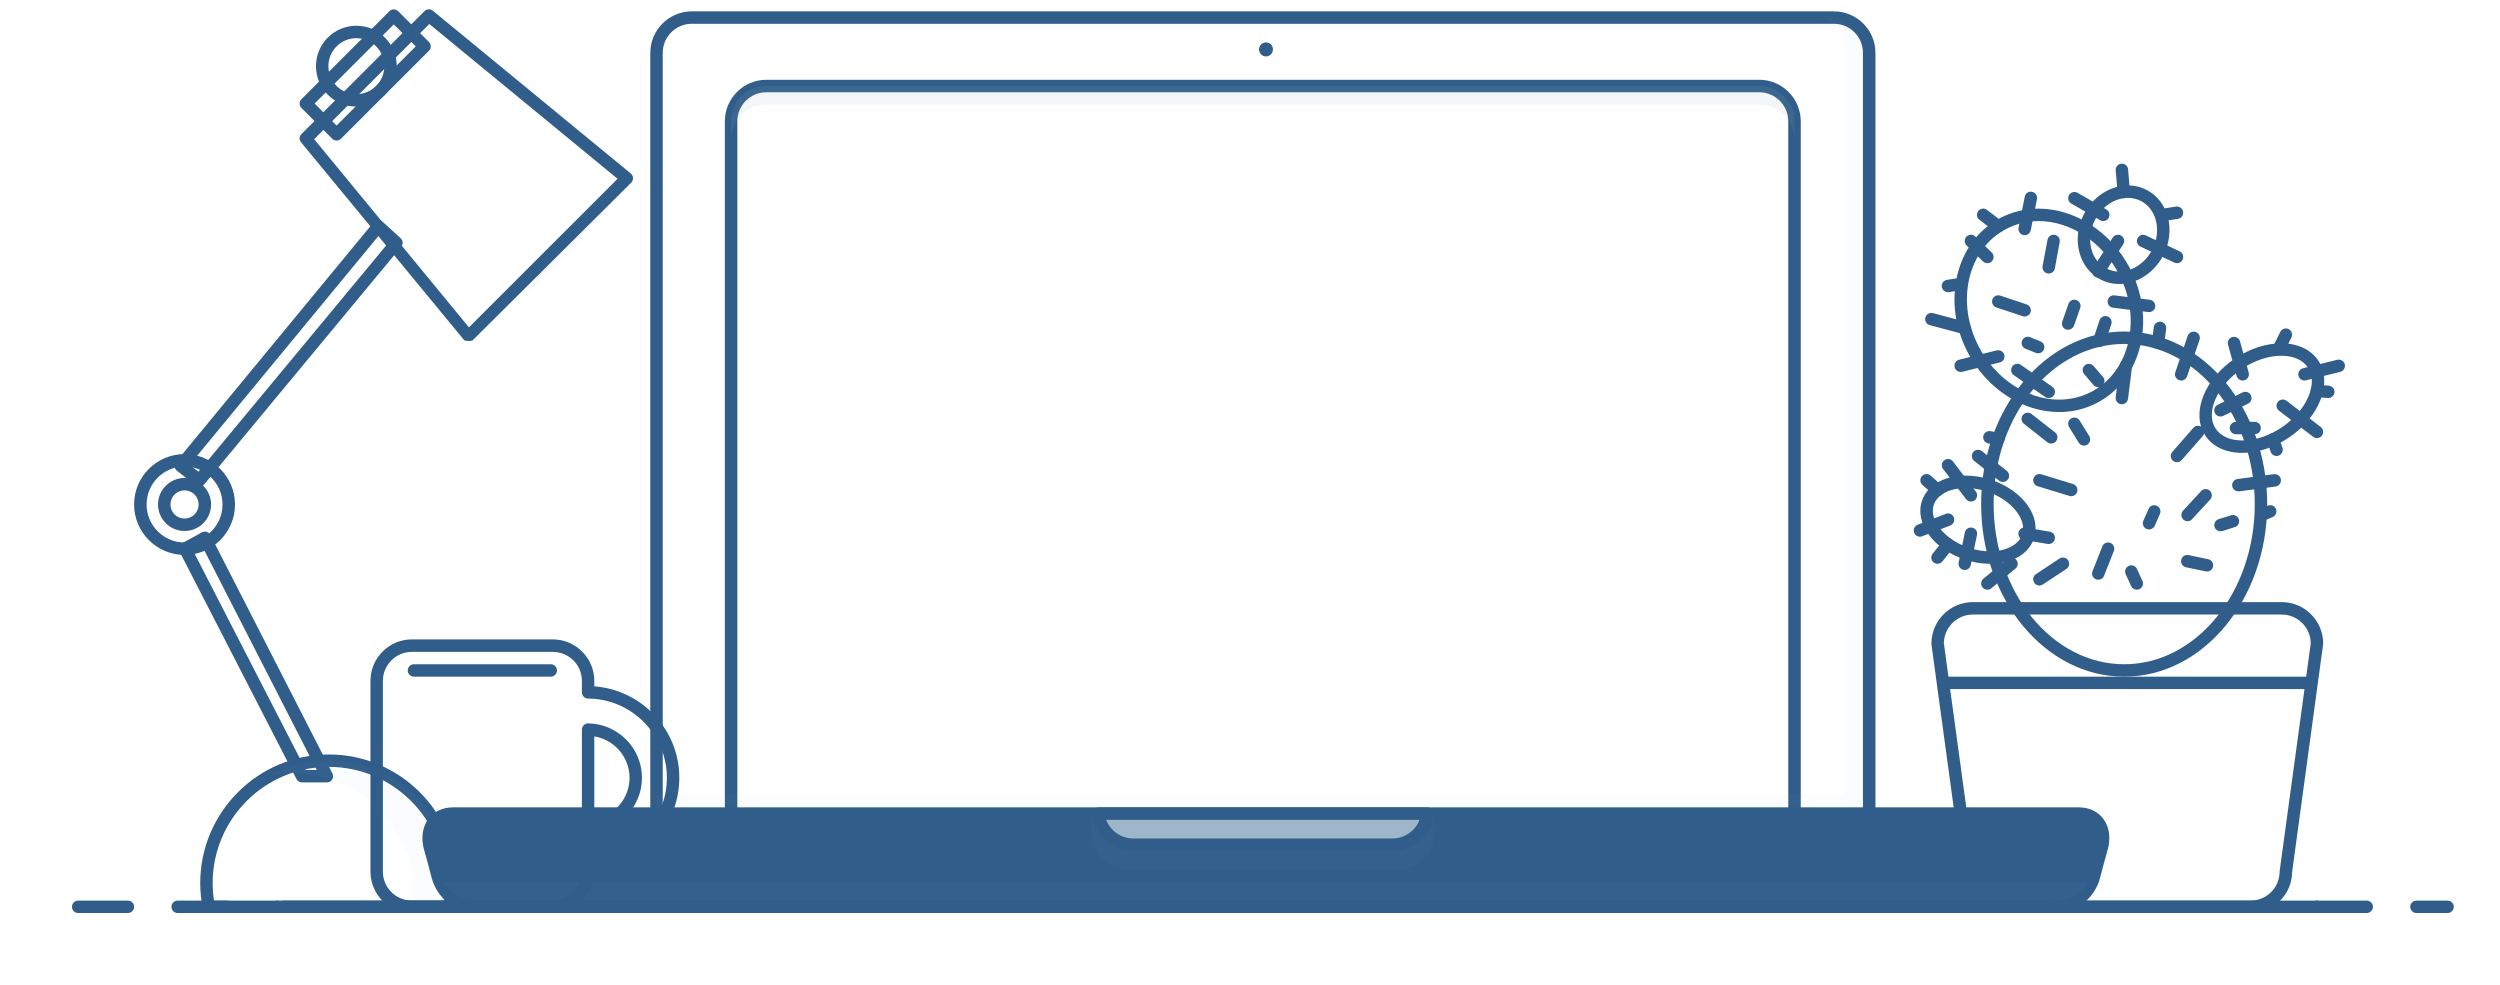<svg width="33" height="13" viewBox="0 0 33 13" fill="none" xmlns="http://www.w3.org/2000/svg">
<path d="M2.632 6.423C2.615 6.423 2.597 6.417 2.582 6.406L2.336 6.214C2.318 6.2 2.307 6.18 2.304 6.158C2.302 6.136 2.309 6.114 2.323 6.097L4.931 2.935C4.945 2.918 4.966 2.907 4.989 2.906C5.011 2.904 5.033 2.912 5.05 2.927L5.288 3.144C5.321 3.174 5.324 3.223 5.296 3.257L2.696 6.393C2.679 6.413 2.656 6.423 2.632 6.423L2.632 6.423ZM2.503 6.136L2.62 6.227L5.12 3.213L5.003 3.106L2.503 6.136L2.503 6.136Z" fill="#305D8A"/>
<path d="M4.315 10.328H3.987C3.956 10.328 3.928 10.311 3.914 10.284L2.37 7.281C2.349 7.241 2.364 7.192 2.403 7.171L2.665 7.027C2.684 7.017 2.707 7.014 2.728 7.021C2.75 7.027 2.767 7.042 2.777 7.062L4.388 10.209C4.401 10.234 4.4 10.264 4.385 10.289C4.37 10.313 4.344 10.328 4.315 10.328V10.328ZM4.037 10.164H4.181L2.67 7.212L2.552 7.276L4.037 10.164V10.164Z" fill="#305D8A"/>
<path d="M4.704 1.407C4.562 1.407 4.428 1.351 4.327 1.251C4.119 1.043 4.119 0.704 4.327 0.496C4.428 0.395 4.562 0.34 4.704 0.34C4.847 0.34 4.981 0.395 5.081 0.496C5.289 0.704 5.289 1.043 5.081 1.251C4.981 1.351 4.847 1.407 4.704 1.407ZM4.704 0.504C4.605 0.504 4.513 0.542 4.443 0.612C4.299 0.756 4.299 0.991 4.443 1.135C4.513 1.204 4.605 1.243 4.704 1.243C4.803 1.243 4.896 1.204 4.965 1.135C5.109 0.991 5.109 0.756 4.965 0.612C4.896 0.542 4.803 0.504 4.704 0.504V0.504Z" fill="#305D8A"/>
<path d="M4.443 1.855C4.422 1.855 4.401 1.847 4.385 1.831L3.979 1.425C3.947 1.393 3.947 1.341 3.979 1.309L5.14 0.148C5.155 0.133 5.176 0.124 5.198 0.124C5.219 0.124 5.24 0.133 5.256 0.148L5.662 0.554C5.694 0.586 5.694 0.638 5.662 0.67L4.501 1.831C4.485 1.847 4.464 1.855 4.443 1.855ZM4.153 1.367L4.443 1.657L5.488 0.612L5.198 0.322L4.153 1.367Z" fill="#305D8A"/>
<path d="M6.184 4.5H6.18C6.157 4.5 6.136 4.501 6.121 4.483L3.973 1.877C3.946 1.844 3.949 1.8 3.979 1.77L5.604 0.146C5.634 0.116 5.682 0.115 5.714 0.142L8.326 2.29C8.344 2.304 8.355 2.326 8.356 2.349C8.357 2.372 8.348 2.395 8.332 2.411L6.242 4.489C6.227 4.504 6.206 4.5 6.184 4.5H6.184ZM4.147 1.837L6.19 4.321L8.152 2.36L5.667 0.317L4.147 1.837L4.147 1.837Z" fill="#305D8A"/>
<g opacity="0.2">
<path opacity="0.2" d="M6.873 3.86L6.997 3.863L7.635 3.224L7.693 3.166L7.689 3.055L6.881 3.863" fill="#9DB6C9"/>
</g>
<path d="M2.436 7.325C2.069 7.325 1.77 7.026 1.77 6.659C1.77 6.292 2.069 5.994 2.436 5.994C2.803 5.994 3.102 6.292 3.102 6.659C3.102 7.026 2.803 7.325 2.436 7.325ZM2.436 6.158C2.159 6.158 1.935 6.383 1.935 6.659C1.935 6.936 2.16 7.161 2.436 7.161C2.712 7.161 2.937 6.936 2.937 6.659C2.937 6.383 2.712 6.158 2.436 6.158Z" fill="#305D8A"/>
<path d="M2.436 7.009C2.243 7.009 2.086 6.852 2.086 6.659C2.086 6.466 2.243 6.309 2.436 6.309C2.629 6.309 2.786 6.466 2.786 6.659C2.786 6.852 2.629 7.009 2.436 7.009ZM2.436 6.473C2.333 6.473 2.25 6.556 2.25 6.659C2.25 6.762 2.333 6.845 2.436 6.845C2.539 6.845 2.622 6.762 2.622 6.659C2.622 6.556 2.539 6.473 2.436 6.473Z" fill="#305D8A"/>
<path d="M5.926 12.052H2.756C2.717 12.052 2.683 12.024 2.676 11.986C2.654 11.877 2.643 11.766 2.643 11.657C2.643 10.721 3.405 9.959 4.341 9.959C5.277 9.959 6.039 10.721 6.039 11.657C6.039 11.765 6.028 11.876 6.007 11.986C5.999 12.024 5.965 12.052 5.926 12.052H5.926ZM2.825 11.888H5.857C5.869 11.81 5.875 11.733 5.875 11.657C5.875 10.811 5.187 10.123 4.341 10.123C3.495 10.123 2.807 10.811 2.807 11.657C2.807 11.733 2.813 11.811 2.825 11.888H2.825Z" fill="#305D8A"/>
<g opacity="0.2">
<path opacity="0.2" d="M4.341 10.041C4.069 10.041 3.812 10.109 3.587 10.228C3.672 10.214 3.759 10.205 3.849 10.205C4.741 10.205 5.464 10.929 5.464 11.821C5.464 11.871 5.461 11.921 5.457 11.97H5.926C5.946 11.869 5.957 11.764 5.957 11.657C5.957 10.765 5.233 10.041 4.341 10.041Z" fill="#9DB6C9"/>
</g>
<path d="M27.974 3.749C27.888 3.749 27.807 3.73 27.732 3.692C27.589 3.619 27.488 3.489 27.446 3.324C27.405 3.163 27.426 2.989 27.505 2.832C27.623 2.599 27.853 2.448 28.09 2.448C28.175 2.448 28.257 2.467 28.332 2.505C28.622 2.652 28.724 3.038 28.558 3.365C28.44 3.598 28.211 3.749 27.974 3.749V3.749ZM28.09 2.612C27.914 2.612 27.742 2.728 27.652 2.906C27.591 3.027 27.574 3.161 27.605 3.284C27.635 3.402 27.706 3.495 27.806 3.545C27.858 3.571 27.914 3.585 27.974 3.585C28.15 3.585 28.321 3.469 28.412 3.291C28.536 3.045 28.467 2.758 28.258 2.652C28.206 2.626 28.149 2.612 28.09 2.612Z" fill="#305D8A"/>
<path d="M27.18 5.439C26.699 5.439 26.226 5.132 25.977 4.657C25.807 4.333 25.757 3.971 25.835 3.636C25.915 3.297 26.117 3.028 26.404 2.877C26.56 2.796 26.73 2.754 26.908 2.754C27.39 2.754 27.863 3.061 28.112 3.536C28.282 3.86 28.332 4.223 28.253 4.557C28.174 4.896 27.971 5.165 27.684 5.316C27.529 5.398 27.359 5.439 27.18 5.439ZM26.908 2.918C26.756 2.918 26.613 2.954 26.481 3.023C26.236 3.151 26.064 3.382 25.995 3.674C25.926 3.97 25.971 4.292 26.122 4.58C26.343 5.002 26.759 5.275 27.18 5.275C27.332 5.275 27.476 5.24 27.608 5.171C27.852 5.042 28.025 4.811 28.093 4.519C28.163 4.223 28.118 3.901 27.967 3.613C27.745 3.191 27.33 2.918 26.908 2.918V2.918Z" fill="#305D8A"/>
<path d="M26.268 7.442C26.157 7.442 26.044 7.423 25.933 7.385C25.518 7.246 25.271 6.906 25.37 6.611C25.439 6.406 25.661 6.278 25.95 6.278C26.061 6.278 26.174 6.297 26.286 6.335C26.7 6.474 26.947 6.814 26.848 7.108C26.779 7.314 26.557 7.442 26.268 7.442V7.442ZM25.95 6.442C25.737 6.442 25.571 6.529 25.526 6.664C25.458 6.864 25.669 7.123 25.985 7.229C26.08 7.261 26.175 7.278 26.268 7.278C26.481 7.278 26.647 7.191 26.693 7.056C26.76 6.856 26.55 6.597 26.233 6.49C26.139 6.458 26.043 6.442 25.95 6.442V6.442Z" fill="#305D8A"/>
<path d="M29.599 5.978C29.381 5.978 29.207 5.896 29.109 5.748C28.918 5.457 29.097 4.999 29.508 4.728C29.7 4.601 29.915 4.532 30.113 4.532C30.331 4.532 30.505 4.614 30.603 4.762C30.795 5.053 30.616 5.511 30.204 5.782C30.013 5.909 29.798 5.978 29.599 5.978V5.978ZM30.113 4.696C29.946 4.696 29.764 4.756 29.599 4.865C29.268 5.083 29.107 5.446 29.246 5.657C29.313 5.758 29.438 5.814 29.599 5.814C29.767 5.814 29.949 5.754 30.114 5.645C30.444 5.427 30.606 5.064 30.466 4.853C30.4 4.752 30.274 4.696 30.113 4.696V4.696Z" fill="#305D8A"/>
<path d="M28.04 8.932C26.998 8.932 26.151 7.91 26.151 6.654C26.151 5.398 26.998 4.376 28.04 4.376C29.081 4.376 29.927 5.398 29.927 6.654C29.927 7.91 29.081 8.932 28.04 8.932V8.932ZM28.04 4.54C27.089 4.54 26.316 5.489 26.316 6.654C26.316 7.82 27.089 8.768 28.04 8.768C28.99 8.768 29.763 7.82 29.763 6.654C29.763 5.489 28.99 4.54 28.04 4.54V4.54Z" fill="#305D8A"/>
<path d="M29.708 12.052H26.453C26.153 12.052 25.908 11.81 25.905 11.511L25.495 8.506C25.495 8.503 25.495 8.499 25.495 8.495C25.495 8.193 25.74 7.948 26.042 7.948H30.119C30.42 7.948 30.666 8.193 30.666 8.495C30.666 8.499 30.666 8.503 30.665 8.506L30.256 11.511C30.253 11.81 30.008 12.052 29.708 12.052H29.708ZM25.659 8.49L26.069 11.494C26.069 11.497 26.069 11.501 26.069 11.505C26.069 11.716 26.241 11.888 26.453 11.888H29.708C29.92 11.888 30.091 11.716 30.091 11.505C30.091 11.501 30.092 11.497 30.092 11.494L30.502 8.49C30.499 8.281 30.328 8.112 30.119 8.112H26.042C25.832 8.112 25.662 8.281 25.659 8.49H25.659Z" fill="#305D8A"/>
<path d="M24.208 11.396H9.132C8.83 11.396 8.584 11.151 8.584 10.849V0.698C8.584 0.396 8.83 0.15 9.132 0.15H24.208C24.51 0.15 24.756 0.396 24.756 0.698V10.849C24.756 11.151 24.51 11.396 24.208 11.396L24.208 11.396ZM9.132 0.314C8.92 0.314 8.748 0.486 8.748 0.698V10.849C8.748 11.06 8.92 11.232 9.132 11.232H24.208C24.419 11.232 24.591 11.06 24.591 10.849V0.698C24.591 0.486 24.419 0.314 24.208 0.314H9.132Z" fill="#305D8A"/>
<g opacity="0.2">
<path opacity="0.2" d="M24.126 0.231H23.976C24.18 0.231 24.345 0.397 24.345 0.601V10.656H24.591V0.697C24.591 0.44 24.383 0.231 24.126 0.231V0.231Z" fill="#9DB6C9"/>
</g>
<path d="M23.222 11.232H10.116C9.814 11.232 9.568 10.987 9.568 10.685V1.601C9.568 1.299 9.814 1.053 10.116 1.053H23.222C23.524 1.053 23.77 1.299 23.77 1.601V10.685C23.77 10.987 23.524 11.232 23.222 11.232V11.232ZM10.116 1.218C9.904 1.218 9.733 1.389 9.733 1.601V10.685C9.733 10.896 9.905 11.068 10.116 11.068H23.222C23.433 11.068 23.605 10.896 23.605 10.685V1.601C23.605 1.389 23.433 1.218 23.222 1.218H10.116Z" fill="#305D8A"/>
<path d="M27.439 10.738H5.981C5.724 10.738 5.607 10.957 5.68 11.204C5.705 11.286 5.755 11.476 5.776 11.559C5.84 11.808 6.053 11.97 6.31 11.97H27.111C27.368 11.97 27.581 11.808 27.645 11.559C27.666 11.476 27.716 11.286 27.741 11.204C27.814 10.957 27.697 10.738 27.439 10.738H27.439Z" fill="#305D8A"/>
<path d="M27.111 12.052H6.309C6.015 12.052 5.768 11.862 5.696 11.58C5.676 11.5 5.625 11.309 5.601 11.228C5.554 11.071 5.574 10.918 5.655 10.809C5.728 10.711 5.844 10.657 5.981 10.657H27.438C27.576 10.657 27.691 10.711 27.764 10.809C27.846 10.918 27.865 11.071 27.818 11.228C27.794 11.309 27.744 11.5 27.723 11.58C27.651 11.863 27.405 12.052 27.11 12.052H27.111ZM5.981 10.821C5.896 10.821 5.829 10.85 5.787 10.906C5.737 10.974 5.727 11.074 5.759 11.181C5.784 11.265 5.834 11.456 5.856 11.54C5.91 11.751 6.088 11.888 6.31 11.888H27.111C27.333 11.888 27.511 11.751 27.565 11.54C27.587 11.456 27.637 11.265 27.662 11.181C27.694 11.074 27.684 10.974 27.634 10.906C27.592 10.851 27.525 10.821 27.439 10.821H5.982H5.981Z" fill="#305D8A"/>
<g opacity="0.2">
<path opacity="0.2" d="M18.076 10.738H14.413V11.012C14.413 11.269 14.621 11.477 14.878 11.477H18.462C18.719 11.477 18.927 11.269 18.927 11.012V10.738H18.076V10.738Z" fill="#9DB6C9"/>
</g>
<path d="M18.076 10.738H14.498C14.526 10.969 14.722 11.149 14.96 11.149H18.38C18.619 11.149 18.815 10.969 18.842 10.738H18.076H18.076Z" fill="#9DB6C9"/>
<path d="M18.38 11.232H14.96C14.683 11.232 14.449 11.025 14.417 10.749C14.414 10.726 14.421 10.703 14.437 10.685C14.452 10.668 14.475 10.658 14.498 10.658H18.842C18.865 10.658 18.887 10.668 18.903 10.685C18.919 10.703 18.926 10.726 18.923 10.749C18.891 11.025 18.657 11.232 18.38 11.232H18.38ZM14.602 10.822C14.658 10.967 14.798 11.068 14.96 11.068H18.38C18.542 11.068 18.682 10.967 18.738 10.822H14.602H14.602Z" fill="#305D8A"/>
<g opacity="0.2">
<path opacity="0.2" d="M5.848 11.642C5.946 11.796 6.115 11.889 6.31 11.889H27.111C27.306 11.889 27.475 11.796 27.574 11.642H5.848H5.848Z" fill="#9DB6C9"/>
</g>
<g opacity="0.33">
<path opacity="0.33" d="M23.222 1.134H10.116C9.859 1.134 9.65 1.343 9.65 1.6V1.846C9.65 1.589 9.859 1.381 10.116 1.381H23.222C23.479 1.381 23.687 1.589 23.687 1.846V1.6C23.687 1.343 23.479 1.134 23.222 1.134Z" fill="#9DB6C9"/>
</g>
<g opacity="0.2">
<path opacity="0.2" d="M24.345 10.492H8.666V10.656H24.345V10.492Z" fill="#9DB6C9"/>
</g>
<path d="M16.711 0.745C16.762 0.745 16.803 0.703 16.803 0.652C16.803 0.601 16.762 0.56 16.711 0.56C16.66 0.56 16.619 0.601 16.619 0.652C16.619 0.703 16.66 0.745 16.711 0.745Z" fill="#305D8A"/>
<g opacity="0.2">
<path opacity="0.2" d="M24.015 0.236C24.029 0.234 24.042 0.231 24.056 0.231H24.015V0.236Z" fill="#9DB6C9"/>
</g>
<path d="M32.308 12.052H31.897C31.852 12.052 31.815 12.015 31.815 11.97C31.815 11.925 31.852 11.888 31.897 11.888H32.308C32.353 11.888 32.39 11.925 32.39 11.97C32.39 12.015 32.353 12.052 32.308 12.052ZM31.24 12.052H30.584C30.538 12.052 30.502 12.015 30.502 11.97C30.502 11.925 30.538 11.888 30.584 11.888H31.24C31.286 11.888 31.323 11.925 31.323 11.97C31.323 12.015 31.286 12.052 31.24 12.052Z" fill="#305D8A"/>
<path d="M30.584 12.052H3.741C3.695 12.052 3.659 12.015 3.659 11.97C3.659 11.925 3.695 11.888 3.741 11.888H30.584C30.629 11.888 30.666 11.925 30.666 11.97C30.666 12.015 30.629 12.052 30.584 12.052Z" fill="#305D8A"/>
<path d="M3.659 12.052C3.614 12.052 3.577 12.015 3.577 11.97C3.577 11.925 3.613 11.888 3.658 11.888H3.659C3.705 11.888 3.741 11.925 3.741 11.97C3.741 12.015 3.705 12.052 3.659 12.052ZM3.002 12.052H2.345C2.3 12.052 2.263 12.015 2.263 11.97C2.263 11.925 2.3 11.888 2.345 11.888H3.002C3.047 11.888 3.084 11.925 3.084 11.97C3.084 12.015 3.047 12.052 3.002 12.052ZM1.688 12.052H1.032C0.986 12.052 0.95 12.015 0.95 11.97C0.95 11.925 0.986 11.888 1.032 11.888H1.688C1.734 11.888 1.77 11.925 1.77 11.97C1.77 12.015 1.734 12.052 1.688 12.052Z" fill="#305D8A"/>
<path d="M28.736 3.474C28.725 3.474 28.713 3.471 28.701 3.466L28.254 3.255C28.213 3.236 28.195 3.187 28.215 3.146C28.234 3.105 28.283 3.087 28.324 3.107L28.772 3.318C28.812 3.337 28.83 3.386 28.811 3.427C28.797 3.457 28.767 3.474 28.736 3.474V3.474Z" fill="#305D8A"/>
<path d="M28.033 2.616C27.991 2.616 27.955 2.584 27.952 2.541L27.927 2.249C27.923 2.204 27.957 2.165 28.002 2.161C28.048 2.156 28.087 2.191 28.091 2.236L28.115 2.528C28.119 2.573 28.085 2.612 28.04 2.616C28.038 2.616 28.036 2.616 28.033 2.616V2.616Z" fill="#305D8A"/>
<path d="M27.763 2.918C27.749 2.918 27.735 2.914 27.722 2.907L27.341 2.687C27.302 2.665 27.289 2.615 27.311 2.575C27.334 2.536 27.384 2.523 27.424 2.545L27.804 2.765C27.843 2.787 27.857 2.837 27.834 2.877C27.819 2.903 27.791 2.918 27.763 2.918V2.918Z" fill="#305D8A"/>
<path d="M28.556 2.918C28.516 2.918 28.481 2.889 28.475 2.848C28.468 2.803 28.499 2.761 28.544 2.755L28.723 2.727C28.768 2.72 28.81 2.751 28.817 2.796C28.824 2.841 28.793 2.882 28.748 2.889L28.569 2.917C28.564 2.917 28.56 2.918 28.556 2.918V2.918Z" fill="#305D8A"/>
<path d="M28.736 6.101C28.717 6.101 28.698 6.094 28.682 6.081C28.648 6.051 28.645 5.999 28.675 5.965L28.952 5.648C28.982 5.614 29.034 5.611 29.068 5.64C29.102 5.67 29.106 5.722 29.076 5.756L28.798 6.073C28.782 6.092 28.759 6.101 28.736 6.101V6.101Z" fill="#305D8A"/>
<path d="M30.584 5.783C30.566 5.783 30.549 5.778 30.534 5.766L30.082 5.421C30.046 5.393 30.039 5.342 30.067 5.306C30.094 5.27 30.146 5.263 30.182 5.29L30.633 5.636C30.669 5.664 30.676 5.715 30.649 5.751C30.633 5.772 30.608 5.783 30.584 5.783V5.783Z" fill="#305D8A"/>
<path d="M30.05 6.019C30.016 6.019 29.985 5.998 29.973 5.964L29.926 5.827C29.911 5.784 29.934 5.738 29.977 5.723C30.02 5.708 30.067 5.731 30.081 5.774L30.128 5.91C30.143 5.953 30.12 6 30.077 6.015C30.068 6.018 30.059 6.019 30.05 6.019Z" fill="#305D8A"/>
<path d="M29.604 5.023C29.568 5.023 29.535 4.999 29.524 4.963L29.41 4.55C29.398 4.506 29.423 4.461 29.467 4.449C29.511 4.437 29.556 4.462 29.568 4.506L29.683 4.919C29.695 4.962 29.669 5.008 29.626 5.02C29.618 5.022 29.611 5.023 29.604 5.023V5.023Z" fill="#305D8A"/>
<path d="M30.091 4.664C30.079 4.664 30.067 4.661 30.055 4.655C30.014 4.635 29.998 4.586 30.018 4.545L30.1 4.381C30.12 4.34 30.17 4.324 30.21 4.344C30.251 4.365 30.267 4.414 30.247 4.454L30.165 4.619C30.151 4.647 30.122 4.664 30.091 4.664V4.664Z" fill="#305D8A"/>
<path d="M30.419 5.023C30.383 5.023 30.349 4.998 30.34 4.96C30.329 4.916 30.356 4.872 30.4 4.861L30.851 4.749C30.895 4.739 30.94 4.765 30.951 4.809C30.962 4.853 30.935 4.898 30.891 4.909L30.439 5.02C30.433 5.022 30.426 5.023 30.419 5.023Z" fill="#305D8A"/>
<path d="M30.733 5.254C30.731 5.254 30.728 5.254 30.726 5.254L30.576 5.241C30.53 5.237 30.497 5.198 30.501 5.152C30.505 5.107 30.544 5.072 30.59 5.078L30.74 5.091C30.785 5.094 30.819 5.134 30.815 5.179C30.811 5.222 30.775 5.254 30.733 5.254V5.254Z" fill="#305D8A"/>
<path d="M26.725 3.105C26.72 3.105 26.715 3.104 26.709 3.103C26.665 3.094 26.636 3.051 26.645 3.006L26.727 2.596C26.736 2.551 26.779 2.522 26.823 2.532C26.868 2.54 26.897 2.584 26.888 2.628L26.806 3.039C26.798 3.078 26.764 3.105 26.725 3.105V3.105Z" fill="#305D8A"/>
<path d="M26.377 3.069C26.36 3.069 26.342 3.064 26.327 3.052L26.128 2.901C26.092 2.874 26.085 2.822 26.113 2.786C26.14 2.75 26.192 2.743 26.227 2.77L26.427 2.922C26.463 2.949 26.47 3.001 26.442 3.037C26.426 3.058 26.402 3.069 26.377 3.069Z" fill="#305D8A"/>
<path d="M25.881 4.91C25.844 4.91 25.811 4.885 25.801 4.848C25.79 4.804 25.817 4.759 25.861 4.748L26.357 4.625C26.401 4.615 26.446 4.641 26.457 4.685C26.468 4.729 26.441 4.774 26.397 4.784L25.901 4.908C25.894 4.909 25.887 4.91 25.881 4.91Z" fill="#305D8A"/>
<path d="M26.725 4.178C26.717 4.178 26.708 4.177 26.7 4.174L26.351 4.058C26.308 4.044 26.285 3.997 26.299 3.954C26.314 3.911 26.36 3.888 26.403 3.902L26.751 4.018C26.794 4.032 26.818 4.079 26.803 4.122C26.792 4.156 26.76 4.178 26.725 4.178V4.178Z" fill="#305D8A"/>
<path d="M27.043 3.611C27.038 3.611 27.033 3.61 27.028 3.609C26.983 3.601 26.954 3.558 26.962 3.514L27.027 3.166C27.035 3.121 27.078 3.091 27.123 3.1C27.167 3.108 27.197 3.151 27.188 3.196L27.124 3.544C27.116 3.583 27.082 3.611 27.043 3.611Z" fill="#305D8A"/>
<path d="M27.697 3.665C27.682 3.665 27.666 3.661 27.653 3.652C27.614 3.628 27.604 3.577 27.628 3.539L27.888 3.136C27.913 3.098 27.964 3.087 28.002 3.112C28.04 3.136 28.051 3.187 28.026 3.225L27.766 3.628C27.75 3.652 27.724 3.665 27.697 3.665Z" fill="#305D8A"/>
<path d="M28.367 4.12C28.364 4.12 28.361 4.12 28.357 4.119L27.892 4.062C27.847 4.056 27.815 4.015 27.821 3.97C27.826 3.925 27.867 3.893 27.912 3.899L28.378 3.957C28.422 3.962 28.454 4.003 28.449 4.048C28.444 4.09 28.408 4.12 28.367 4.12Z" fill="#305D8A"/>
<path d="M25.934 4.412C25.927 4.412 25.92 4.411 25.913 4.409L25.473 4.292C25.429 4.28 25.403 4.236 25.415 4.192C25.426 4.148 25.471 4.122 25.515 4.133L25.955 4.25C25.999 4.262 26.025 4.307 26.013 4.351C26.004 4.387 25.97 4.412 25.934 4.412V4.412Z" fill="#305D8A"/>
<path d="M25.713 3.857C25.673 3.857 25.638 3.828 25.632 3.787C25.625 3.743 25.655 3.701 25.7 3.694L25.867 3.668C25.912 3.661 25.954 3.692 25.961 3.736C25.968 3.781 25.937 3.823 25.892 3.83L25.725 3.856C25.721 3.857 25.717 3.857 25.713 3.857V3.857Z" fill="#305D8A"/>
<path d="M27.299 4.353C27.29 4.353 27.281 4.352 27.272 4.349C27.229 4.333 27.207 4.287 27.222 4.244L27.304 4.011C27.319 3.968 27.366 3.946 27.409 3.961C27.451 3.976 27.474 4.023 27.459 4.065L27.377 4.298C27.365 4.332 27.333 4.353 27.299 4.353V4.353Z" fill="#305D8A"/>
<path d="M26.233 3.474C26.213 3.474 26.192 3.466 26.176 3.451L25.959 3.24C25.927 3.208 25.926 3.156 25.958 3.123C25.99 3.091 26.042 3.09 26.074 3.122L26.291 3.333C26.323 3.365 26.324 3.417 26.292 3.449C26.276 3.466 26.255 3.474 26.233 3.474V3.474Z" fill="#305D8A"/>
<path d="M26.904 4.664C26.894 4.664 26.883 4.662 26.873 4.658L26.736 4.603C26.694 4.586 26.674 4.539 26.691 4.497C26.708 4.455 26.756 4.434 26.797 4.451L26.934 4.506C26.976 4.523 26.997 4.57 26.98 4.612C26.967 4.645 26.936 4.664 26.904 4.664Z" fill="#305D8A"/>
<path d="M26.016 6.62C25.991 6.62 25.967 6.609 25.951 6.587L25.649 6.191C25.621 6.154 25.628 6.103 25.664 6.076C25.7 6.048 25.752 6.055 25.779 6.091L26.081 6.488C26.109 6.524 26.102 6.575 26.066 6.603C26.051 6.614 26.033 6.62 26.016 6.62Z" fill="#305D8A"/>
<path d="M25.575 6.55C25.556 6.55 25.537 6.543 25.521 6.529L25.376 6.401C25.342 6.371 25.339 6.319 25.369 6.285C25.399 6.251 25.451 6.248 25.485 6.278L25.63 6.407C25.664 6.437 25.667 6.488 25.637 6.522C25.621 6.541 25.598 6.55 25.575 6.55Z" fill="#305D8A"/>
<path d="M25.344 7.085C25.311 7.085 25.28 7.065 25.267 7.033C25.251 6.99 25.272 6.943 25.314 6.926L25.684 6.783C25.727 6.766 25.774 6.787 25.791 6.83C25.807 6.872 25.786 6.919 25.744 6.936L25.373 7.079C25.364 7.083 25.354 7.085 25.344 7.085Z" fill="#305D8A"/>
<path d="M25.575 7.442C25.558 7.442 25.54 7.436 25.524 7.424C25.489 7.396 25.483 7.344 25.511 7.309L25.649 7.135C25.677 7.099 25.729 7.093 25.764 7.122C25.8 7.15 25.806 7.201 25.778 7.237L25.64 7.411C25.623 7.431 25.6 7.442 25.575 7.442V7.442Z" fill="#305D8A"/>
<path d="M25.934 7.524C25.929 7.524 25.923 7.523 25.918 7.522C25.873 7.513 25.845 7.469 25.854 7.425L25.936 7.028C25.945 6.984 25.988 6.956 26.033 6.965C26.077 6.974 26.106 7.017 26.096 7.062L26.014 7.458C26.006 7.497 25.972 7.524 25.934 7.524V7.524Z" fill="#305D8A"/>
<path d="M28.792 5.023C28.783 5.023 28.774 5.021 28.765 5.018C28.722 5.004 28.699 4.957 28.714 4.914L28.878 4.433C28.893 4.39 28.94 4.367 28.983 4.382C29.025 4.396 29.048 4.443 29.034 4.486L28.869 4.967C28.858 5.001 28.826 5.023 28.792 5.023Z" fill="#305D8A"/>
<path d="M28.486 4.609C28.483 4.609 28.48 4.608 28.476 4.608C28.431 4.602 28.399 4.561 28.405 4.516L28.43 4.318C28.436 4.273 28.476 4.242 28.522 4.247C28.567 4.253 28.599 4.294 28.593 4.339L28.568 4.537C28.562 4.578 28.527 4.609 28.486 4.609Z" fill="#305D8A"/>
<path d="M27.043 5.254C27.027 5.254 27.011 5.25 26.996 5.24L26.582 4.952C26.545 4.926 26.536 4.875 26.562 4.837C26.587 4.8 26.639 4.791 26.676 4.817L27.09 5.105C27.127 5.131 27.137 5.182 27.111 5.219C27.095 5.242 27.069 5.254 27.043 5.254Z" fill="#305D8A"/>
<path d="M27.709 4.582C27.701 4.582 27.692 4.581 27.683 4.578C27.64 4.563 27.617 4.517 27.632 4.474L27.714 4.228C27.728 4.185 27.774 4.161 27.817 4.176C27.86 4.19 27.884 4.237 27.869 4.28L27.787 4.526C27.776 4.56 27.744 4.582 27.709 4.582Z" fill="#305D8A"/>
<path d="M27.697 5.111C27.674 5.111 27.651 5.101 27.635 5.083L27.511 4.938C27.481 4.904 27.485 4.852 27.519 4.823C27.553 4.793 27.605 4.797 27.635 4.831L27.759 4.975C27.789 5.009 27.785 5.061 27.751 5.091C27.735 5.104 27.716 5.111 27.697 5.111Z" fill="#305D8A"/>
<path d="M28.009 5.336C28.005 5.336 28.002 5.336 27.998 5.336C27.953 5.33 27.922 5.289 27.927 5.244L27.981 4.818C27.986 4.773 28.026 4.742 28.072 4.747C28.117 4.752 28.149 4.794 28.143 4.839L28.09 5.265C28.085 5.306 28.049 5.336 28.009 5.336V5.336Z" fill="#305D8A"/>
<path d="M29.31 5.498C29.28 5.498 29.251 5.482 29.237 5.453C29.217 5.412 29.233 5.363 29.274 5.343L29.602 5.18C29.643 5.16 29.692 5.177 29.712 5.218C29.732 5.258 29.716 5.308 29.675 5.328L29.347 5.49C29.335 5.496 29.323 5.498 29.31 5.498Z" fill="#305D8A"/>
<path d="M29.762 5.732H29.515C29.47 5.732 29.433 5.695 29.433 5.65C29.433 5.605 29.47 5.568 29.515 5.568H29.762C29.807 5.568 29.843 5.605 29.843 5.65C29.843 5.695 29.807 5.732 29.762 5.732Z" fill="#305D8A"/>
<path d="M26.438 6.361C26.421 6.361 26.403 6.356 26.387 6.344L26.059 6.084C26.024 6.056 26.018 6.004 26.046 5.968C26.074 5.933 26.125 5.927 26.161 5.955L26.489 6.215C26.525 6.243 26.531 6.295 26.503 6.33C26.487 6.351 26.463 6.361 26.438 6.361Z" fill="#305D8A"/>
<path d="M26.377 5.876C26.372 5.876 26.367 5.875 26.362 5.874L26.245 5.853C26.201 5.845 26.171 5.802 26.179 5.758C26.187 5.713 26.23 5.684 26.274 5.691L26.392 5.713C26.436 5.721 26.466 5.764 26.458 5.808C26.45 5.848 26.416 5.876 26.377 5.876V5.876Z" fill="#305D8A"/>
<path d="M27.076 5.855C27.058 5.855 27.04 5.849 27.025 5.838L26.716 5.594C26.68 5.566 26.674 5.515 26.702 5.479C26.73 5.443 26.781 5.437 26.817 5.465L27.127 5.708C27.162 5.736 27.169 5.788 27.14 5.824C27.124 5.844 27.1 5.855 27.076 5.855Z" fill="#305D8A"/>
<path d="M27.509 5.882C27.481 5.882 27.454 5.868 27.439 5.843L27.312 5.637C27.288 5.598 27.3 5.548 27.338 5.524C27.377 5.5 27.428 5.512 27.451 5.551L27.578 5.756C27.602 5.795 27.59 5.846 27.552 5.87C27.538 5.878 27.523 5.882 27.509 5.882Z" fill="#305D8A"/>
<path d="M28.876 6.88C28.856 6.88 28.836 6.873 28.82 6.858C28.787 6.828 28.785 6.776 28.815 6.742L29.054 6.483C29.084 6.449 29.136 6.447 29.17 6.477C29.203 6.508 29.205 6.56 29.175 6.593L28.936 6.853C28.92 6.871 28.898 6.88 28.876 6.88Z" fill="#305D8A"/>
<path d="M29.31 7.013C29.276 7.013 29.243 6.991 29.232 6.956C29.219 6.912 29.243 6.866 29.286 6.853L29.45 6.802C29.493 6.788 29.539 6.812 29.553 6.855C29.567 6.899 29.542 6.945 29.499 6.958L29.335 7.01C29.327 7.012 29.319 7.013 29.31 7.013Z" fill="#305D8A"/>
<path d="M29.546 6.486C29.506 6.486 29.471 6.456 29.465 6.415C29.459 6.37 29.491 6.329 29.535 6.323L30.016 6.259C30.061 6.253 30.102 6.284 30.108 6.329C30.114 6.374 30.082 6.416 30.038 6.422L29.557 6.486C29.553 6.486 29.55 6.486 29.546 6.486V6.486Z" fill="#305D8A"/>
<path d="M29.856 6.88C29.824 6.88 29.794 6.862 29.78 6.831C29.762 6.789 29.782 6.741 29.823 6.723L29.934 6.675C29.976 6.657 30.024 6.676 30.042 6.717C30.06 6.759 30.041 6.807 29.999 6.825L29.888 6.873C29.878 6.878 29.867 6.88 29.856 6.88Z" fill="#305D8A"/>
<path d="M26.233 7.784C26.21 7.784 26.186 7.774 26.17 7.754C26.141 7.719 26.146 7.667 26.181 7.638L26.5 7.378C26.535 7.35 26.587 7.355 26.615 7.39C26.644 7.425 26.639 7.477 26.604 7.506L26.285 7.766C26.27 7.778 26.252 7.784 26.233 7.784Z" fill="#305D8A"/>
<path d="M27.043 7.181C27.039 7.181 27.034 7.181 27.029 7.18L26.711 7.126C26.666 7.118 26.636 7.075 26.644 7.031C26.651 6.986 26.694 6.956 26.738 6.964L27.057 7.018C27.102 7.026 27.132 7.069 27.124 7.113C27.117 7.153 27.082 7.181 27.043 7.181Z" fill="#305D8A"/>
<path d="M26.92 7.729C26.893 7.729 26.867 7.716 26.852 7.692C26.827 7.654 26.837 7.603 26.875 7.578L27.185 7.373C27.223 7.348 27.274 7.358 27.299 7.396C27.324 7.434 27.314 7.485 27.276 7.51L26.965 7.715C26.951 7.724 26.936 7.729 26.92 7.729Z" fill="#305D8A"/>
<path d="M27.697 7.653C27.687 7.653 27.677 7.651 27.667 7.647C27.625 7.63 27.604 7.583 27.621 7.541L27.751 7.212C27.767 7.17 27.815 7.15 27.857 7.166C27.899 7.183 27.92 7.231 27.903 7.273L27.773 7.601C27.761 7.633 27.73 7.653 27.697 7.653Z" fill="#305D8A"/>
<path d="M28.206 7.784C28.174 7.784 28.145 7.766 28.131 7.736L28.059 7.579C28.04 7.538 28.058 7.489 28.099 7.47C28.141 7.451 28.189 7.469 28.208 7.51L28.28 7.668C28.299 7.709 28.281 7.758 28.24 7.777C28.229 7.782 28.217 7.784 28.206 7.784Z" fill="#305D8A"/>
<path d="M27.34 6.55C27.332 6.55 27.324 6.549 27.316 6.546L26.897 6.418C26.853 6.405 26.829 6.359 26.842 6.315C26.855 6.272 26.901 6.247 26.945 6.261L27.364 6.389C27.408 6.403 27.432 6.449 27.419 6.492C27.408 6.527 27.376 6.55 27.34 6.55Z" fill="#305D8A"/>
<path d="M28.367 6.989C28.357 6.989 28.345 6.986 28.334 6.982C28.293 6.964 28.274 6.915 28.292 6.874L28.361 6.718C28.379 6.676 28.427 6.658 28.469 6.676C28.51 6.694 28.529 6.742 28.511 6.784L28.443 6.94C28.429 6.97 28.399 6.989 28.367 6.989Z" fill="#305D8A"/>
<path d="M29.132 7.544C29.127 7.544 29.121 7.544 29.115 7.542L28.855 7.488C28.811 7.478 28.782 7.435 28.792 7.39C28.801 7.346 28.845 7.318 28.889 7.327L29.149 7.382C29.193 7.391 29.222 7.435 29.212 7.479C29.204 7.518 29.17 7.544 29.132 7.544Z" fill="#305D8A"/>
<path d="M30.502 9.096H25.658C25.613 9.096 25.576 9.059 25.576 9.014C25.576 8.969 25.613 8.932 25.658 8.932H30.502C30.547 8.932 30.584 8.969 30.584 9.014C30.584 9.059 30.547 9.096 30.502 9.096Z" fill="#305D8A"/>
<path d="M7.297 12.052H5.437C5.135 12.052 4.89 11.807 4.89 11.505V8.988C4.89 8.686 5.135 8.44 5.437 8.44H7.297C7.599 8.44 7.845 8.686 7.845 8.988V9.06C8.471 9.106 8.967 9.631 8.967 10.267C8.967 10.903 8.471 11.428 7.845 11.474V11.505C7.845 11.807 7.599 12.052 7.297 12.052V12.052ZM5.437 8.605C5.226 8.605 5.054 8.776 5.054 8.988V11.505C5.054 11.716 5.226 11.888 5.437 11.888H7.297C7.509 11.888 7.681 11.716 7.681 11.505V11.396C7.681 11.351 7.717 11.314 7.762 11.313C8.336 11.31 8.803 10.841 8.803 10.267C8.803 9.694 8.336 9.224 7.762 9.221C7.717 9.22 7.681 9.184 7.681 9.138V8.988C7.681 8.776 7.509 8.605 7.297 8.605H5.437ZM7.763 10.985C7.741 10.985 7.72 10.977 7.705 10.961C7.689 10.946 7.681 10.925 7.681 10.903V9.631C7.681 9.609 7.689 9.588 7.705 9.573C7.721 9.557 7.743 9.547 7.764 9.549C8.155 9.553 8.474 9.875 8.474 10.267C8.474 10.659 8.155 10.981 7.764 10.985C7.763 10.985 7.763 10.985 7.763 10.985V10.985ZM7.845 9.72V10.814C8.108 10.771 8.31 10.541 8.31 10.267C8.31 9.993 8.108 9.763 7.845 9.72Z" fill="#305D8A"/>
<path d="M7.27 8.932H5.464C5.419 8.932 5.382 8.895 5.382 8.85C5.382 8.805 5.419 8.768 5.464 8.768H7.27C7.316 8.768 7.352 8.805 7.352 8.85C7.352 8.895 7.316 8.932 7.27 8.932Z" fill="#305D8A"/>
</svg>
